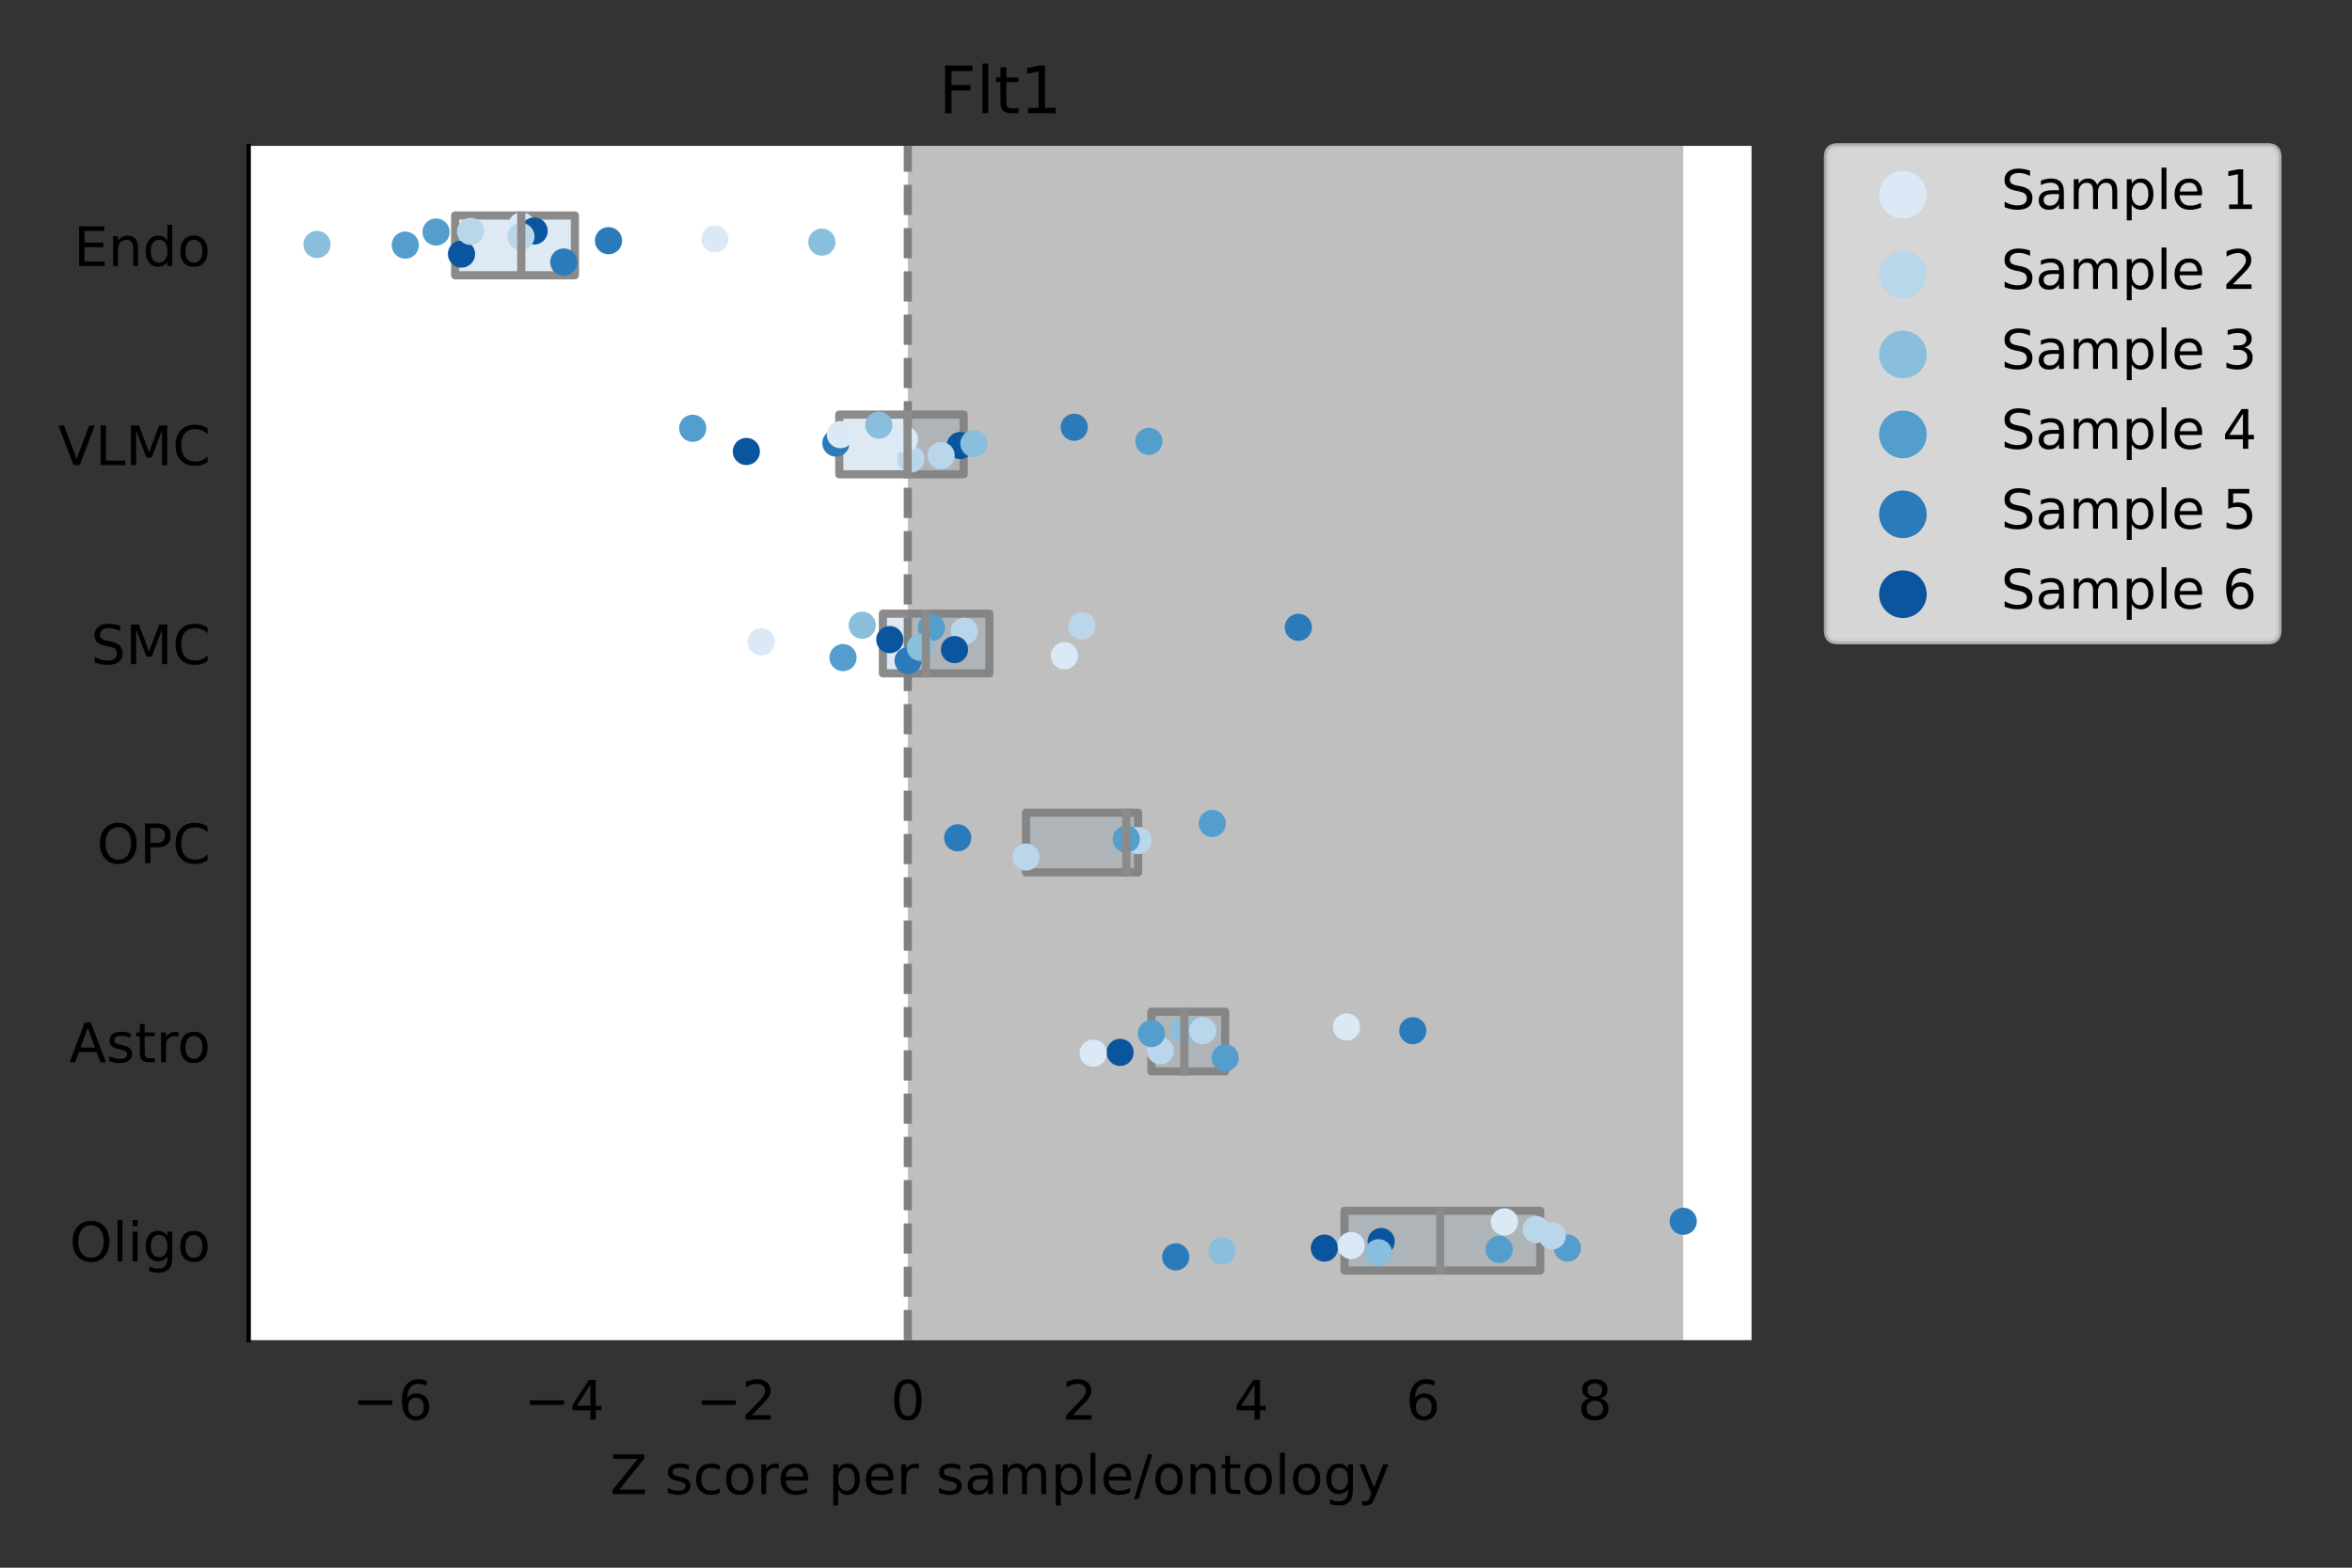<?xml version="1.0" encoding="utf-8" standalone="no"?>
<!DOCTYPE svg PUBLIC "-//W3C//DTD SVG 1.1//EN"
  "http://www.w3.org/Graphics/SVG/1.1/DTD/svg11.dtd">
<!-- Created with matplotlib (https://matplotlib.org/) -->
<svg height="288pt" version="1.1" viewBox="0 0 432 288" width="432pt" xmlns="http://www.w3.org/2000/svg" xmlns:xlink="http://www.w3.org/1999/xlink">
 <rect x="0" y="0" width="432" height="288" fill="#333333" stroke="none"/>
 <defs>
  <style type="text/css">*{stroke-linecap:butt;stroke-linejoin:round;}</style>
 </defs>
 <g id="figure_1">
  <g id="patch_1">
   <path d="M 0 288 
L 432 288 
L 432 0 
L 0 0 
z
" style="fill:none;"/>
  </g>
  <g id="axes_1">
   <g id="patch_2">
    <path d="M 45.675 246.2 
L 321.71 246.2 
L 321.71 26.8 
L 45.675 26.8 
z
" style="fill:#ffffff;"/>
   </g>
   <g id="patch_3">
    <path clip-path="url(#p25c16b229a)" d="M 83.598 39.598 
L 83.598 50.568 
L 105.6 50.568 
L 105.6 39.598 
L 83.598 39.598 
z
" style="fill:#dee9f3;stroke:#8b8b8b;stroke-linejoin:miter;stroke-width:1.5;"/>
   </g>
   <g id="patch_4">
    <path clip-path="url(#p25c16b229a)" d="M 154.151 76.165 
L 154.151 87.135 
L 176.994 87.135 
L 176.994 76.165 
L 154.151 76.165 
z
" style="fill:#dee9f3;stroke:#8b8b8b;stroke-linejoin:miter;stroke-width:1.5;"/>
   </g>
   <g id="patch_5">
    <path clip-path="url(#p25c16b229a)" d="M 162.162 112.732 
L 162.162 123.702 
L 181.724 123.702 
L 181.724 112.732 
L 162.162 112.732 
z
" style="fill:#dee9f3;stroke:#8b8b8b;stroke-linejoin:miter;stroke-width:1.5;"/>
   </g>
   <g id="patch_6">
    <path clip-path="url(#p25c16b229a)" d="M 188.451 149.298 
L 188.451 160.268 
L 209.042 160.268 
L 209.042 149.298 
L 188.451 149.298 
z
" style="fill:#dee9f3;stroke:#8b8b8b;stroke-linejoin:miter;stroke-width:1.5;"/>
   </g>
   <g id="patch_7">
    <path clip-path="url(#p25c16b229a)" d="M 211.484 185.865 
L 211.484 196.835 
L 225.038 196.835 
L 225.038 185.865 
L 211.484 185.865 
z
" style="fill:#dee9f3;stroke:#8b8b8b;stroke-linejoin:miter;stroke-width:1.5;"/>
   </g>
   <g id="patch_8">
    <path clip-path="url(#p25c16b229a)" d="M 246.946 222.432 
L 246.946 233.402 
L 282.899 233.402 
L 282.899 222.432 
L 246.946 222.432 
z
" style="fill:#dee9f3;stroke:#8b8b8b;stroke-linejoin:miter;stroke-width:1.5;"/>
   </g>
   <g id="PathCollection_1"/>
   <g id="PathCollection_2"/>
   <g id="PathCollection_3"/>
   <g id="PathCollection_4"/>
   <g id="PathCollection_5"/>
   <g id="PathCollection_6"/>
   <g id="patch_9">
    <path clip-path="url(#p25c16b229a)" d="M 166.744 246.2 
L 166.744 26.8 
L 309.163 26.8 
L 309.163 246.2 
z
" style="fill:#808080;opacity:0.5;"/>
   </g>
   <g id="matplotlib.axis_1">
    <g id="xtick_1">
     <g id="text_1">
      <!-- −6 -->
      <g transform="translate(64.732 260.798)scale(0.1 -0.1)">
       <defs>
        <path d="M 10.594 35.5 
L 73.188 35.5 
L 73.188 27.203 
L 10.594 27.203 
z
" id="DejaVuSans-8722"/>
        <path d="M 33.016 40.375 
Q 26.375 40.375 22.484 35.828 
Q 18.609 31.297 18.609 23.391 
Q 18.609 15.531 22.484 10.953 
Q 26.375 6.391 33.016 6.391 
Q 39.656 6.391 43.531 10.953 
Q 47.406 15.531 47.406 23.391 
Q 47.406 31.297 43.531 35.828 
Q 39.656 40.375 33.016 40.375 
z
M 52.594 71.297 
L 52.594 62.312 
Q 48.875 64.062 45.094 64.984 
Q 41.312 65.922 37.594 65.922 
Q 27.828 65.922 22.672 59.328 
Q 17.531 52.734 16.797 39.406 
Q 19.672 43.656 24.016 45.922 
Q 28.375 48.188 33.594 48.188 
Q 44.578 48.188 50.953 41.516 
Q 57.328 34.859 57.328 23.391 
Q 57.328 12.156 50.688 5.359 
Q 44.047 -1.422 33.016 -1.422 
Q 20.359 -1.422 13.672 8.266 
Q 6.984 17.969 6.984 36.375 
Q 6.984 53.656 15.188 63.938 
Q 23.391 74.219 37.203 74.219 
Q 40.922 74.219 44.703 73.484 
Q 48.484 72.75 52.594 71.297 
z
" id="DejaVuSans-54"/>
       </defs>
       <use xlink:href="#DejaVuSans-8722"/>
       <use x="83.789" xlink:href="#DejaVuSans-54"/>
      </g>
     </g>
    </g>
    <g id="xtick_2">
     <g id="text_2">
      <!-- −4 -->
      <g transform="translate(96.279 260.798)scale(0.1 -0.1)">
       <defs>
        <path d="M 37.797 64.312 
L 12.891 25.391 
L 37.797 25.391 
z
M 35.203 72.906 
L 47.609 72.906 
L 47.609 25.391 
L 58.016 25.391 
L 58.016 17.188 
L 47.609 17.188 
L 47.609 0 
L 37.797 0 
L 37.797 17.188 
L 4.891 17.188 
L 4.891 26.703 
z
" id="DejaVuSans-52"/>
       </defs>
       <use xlink:href="#DejaVuSans-8722"/>
       <use x="83.789" xlink:href="#DejaVuSans-52"/>
      </g>
     </g>
    </g>
    <g id="xtick_3">
     <g id="text_3">
      <!-- −2 -->
      <g transform="translate(127.826 260.798)scale(0.1 -0.1)">
       <defs>
        <path d="M 19.188 8.297 
L 53.609 8.297 
L 53.609 0 
L 7.328 0 
L 7.328 8.297 
Q 12.938 14.109 22.625 23.891 
Q 32.328 33.688 34.812 36.531 
Q 39.547 41.844 41.422 45.531 
Q 43.312 49.219 43.312 52.781 
Q 43.312 58.594 39.234 62.25 
Q 35.156 65.922 28.609 65.922 
Q 23.969 65.922 18.812 64.312 
Q 13.672 62.703 7.812 59.422 
L 7.812 69.391 
Q 13.766 71.781 18.938 73 
Q 24.125 74.219 28.422 74.219 
Q 39.75 74.219 46.484 68.547 
Q 53.219 62.891 53.219 53.422 
Q 53.219 48.922 51.531 44.891 
Q 49.859 40.875 45.406 35.406 
Q 44.188 33.984 37.641 27.219 
Q 31.109 20.453 19.188 8.297 
z
" id="DejaVuSans-50"/>
       </defs>
       <use xlink:href="#DejaVuSans-8722"/>
       <use x="83.789" xlink:href="#DejaVuSans-50"/>
      </g>
     </g>
    </g>
    <g id="xtick_4">
     <g id="text_4">
      <!-- 0 -->
      <g transform="translate(163.563 260.798)scale(0.1 -0.1)">
       <defs>
        <path d="M 31.781 66.406 
Q 24.172 66.406 20.328 58.906 
Q 16.5 51.422 16.5 36.375 
Q 16.5 21.391 20.328 13.891 
Q 24.172 6.391 31.781 6.391 
Q 39.453 6.391 43.281 13.891 
Q 47.125 21.391 47.125 36.375 
Q 47.125 51.422 43.281 58.906 
Q 39.453 66.406 31.781 66.406 
z
M 31.781 74.219 
Q 44.047 74.219 50.516 64.516 
Q 56.984 54.828 56.984 36.375 
Q 56.984 17.969 50.516 8.266 
Q 44.047 -1.422 31.781 -1.422 
Q 19.531 -1.422 13.062 8.266 
Q 6.594 17.969 6.594 36.375 
Q 6.594 54.828 13.062 64.516 
Q 19.531 74.219 31.781 74.219 
z
" id="DejaVuSans-48"/>
       </defs>
       <use xlink:href="#DejaVuSans-48"/>
      </g>
     </g>
    </g>
    <g id="xtick_5">
     <g id="text_5">
      <!-- 2 -->
      <g transform="translate(195.11 260.798)scale(0.1 -0.1)">
       <use xlink:href="#DejaVuSans-50"/>
      </g>
     </g>
    </g>
    <g id="xtick_6">
     <g id="text_6">
      <!-- 4 -->
      <g transform="translate(226.657 260.798)scale(0.1 -0.1)">
       <use xlink:href="#DejaVuSans-52"/>
      </g>
     </g>
    </g>
    <g id="xtick_7">
     <g id="text_7">
      <!-- 6 -->
      <g transform="translate(258.205 260.798)scale(0.1 -0.1)">
       <use xlink:href="#DejaVuSans-54"/>
      </g>
     </g>
    </g>
    <g id="xtick_8">
     <g id="text_8">
      <!-- 8 -->
      <g transform="translate(289.752 260.798)scale(0.1 -0.1)">
       <defs>
        <path d="M 31.781 34.625 
Q 24.75 34.625 20.719 30.859 
Q 16.703 27.094 16.703 20.516 
Q 16.703 13.922 20.719 10.156 
Q 24.75 6.391 31.781 6.391 
Q 38.812 6.391 42.859 10.172 
Q 46.922 13.969 46.922 20.516 
Q 46.922 27.094 42.891 30.859 
Q 38.875 34.625 31.781 34.625 
z
M 21.922 38.812 
Q 15.578 40.375 12.031 44.719 
Q 8.5 49.078 8.5 55.328 
Q 8.5 64.062 14.719 69.141 
Q 20.953 74.219 31.781 74.219 
Q 42.672 74.219 48.875 69.141 
Q 55.078 64.062 55.078 55.328 
Q 55.078 49.078 51.531 44.719 
Q 48 40.375 41.703 38.812 
Q 48.828 37.156 52.797 32.312 
Q 56.781 27.484 56.781 20.516 
Q 56.781 9.906 50.312 4.234 
Q 43.844 -1.422 31.781 -1.422 
Q 19.734 -1.422 13.25 4.234 
Q 6.781 9.906 6.781 20.516 
Q 6.781 27.484 10.781 32.312 
Q 14.797 37.156 21.922 38.812 
z
M 18.312 54.391 
Q 18.312 48.734 21.844 45.562 
Q 25.391 42.391 31.781 42.391 
Q 38.141 42.391 41.719 45.562 
Q 45.312 48.734 45.312 54.391 
Q 45.312 60.062 41.719 63.234 
Q 38.141 66.406 31.781 66.406 
Q 25.391 66.406 21.844 63.234 
Q 18.312 60.062 18.312 54.391 
z
" id="DejaVuSans-56"/>
       </defs>
       <use xlink:href="#DejaVuSans-56"/>
      </g>
     </g>
    </g>
    <g id="text_9">
     <!-- Z score per sample/ontology -->
     <g transform="translate(112.068 274.477)scale(0.1 -0.1)">
      <defs>
       <path d="M 5.609 72.906 
L 62.891 72.906 
L 62.891 65.375 
L 16.797 8.297 
L 64.016 8.297 
L 64.016 0 
L 4.5 0 
L 4.5 7.516 
L 50.594 64.594 
L 5.609 64.594 
z
" id="DejaVuSans-90"/>
       <path id="DejaVuSans-32"/>
       <path d="M 44.281 53.078 
L 44.281 44.578 
Q 40.484 46.531 36.375 47.5 
Q 32.281 48.484 27.875 48.484 
Q 21.188 48.484 17.844 46.438 
Q 14.5 44.391 14.5 40.281 
Q 14.5 37.156 16.891 35.375 
Q 19.281 33.594 26.516 31.984 
L 29.594 31.297 
Q 39.156 29.25 43.188 25.516 
Q 47.219 21.781 47.219 15.094 
Q 47.219 7.469 41.188 3.016 
Q 35.156 -1.422 24.609 -1.422 
Q 20.219 -1.422 15.453 -0.562 
Q 10.688 0.297 5.422 2 
L 5.422 11.281 
Q 10.406 8.688 15.234 7.391 
Q 20.062 6.109 24.812 6.109 
Q 31.156 6.109 34.562 8.281 
Q 37.984 10.453 37.984 14.406 
Q 37.984 18.062 35.516 20.016 
Q 33.062 21.969 24.703 23.781 
L 21.578 24.516 
Q 13.234 26.266 9.516 29.906 
Q 5.812 33.547 5.812 39.891 
Q 5.812 47.609 11.281 51.797 
Q 16.75 56 26.812 56 
Q 31.781 56 36.172 55.266 
Q 40.578 54.547 44.281 53.078 
z
" id="DejaVuSans-115"/>
       <path d="M 48.781 52.594 
L 48.781 44.188 
Q 44.969 46.297 41.141 47.344 
Q 37.312 48.391 33.406 48.391 
Q 24.656 48.391 19.812 42.844 
Q 14.984 37.312 14.984 27.297 
Q 14.984 17.281 19.812 11.734 
Q 24.656 6.203 33.406 6.203 
Q 37.312 6.203 41.141 7.25 
Q 44.969 8.297 48.781 10.406 
L 48.781 2.094 
Q 45.016 0.344 40.984 -0.531 
Q 36.969 -1.422 32.422 -1.422 
Q 20.062 -1.422 12.781 6.344 
Q 5.516 14.109 5.516 27.297 
Q 5.516 40.672 12.859 48.328 
Q 20.219 56 33.016 56 
Q 37.156 56 41.109 55.141 
Q 45.062 54.297 48.781 52.594 
z
" id="DejaVuSans-99"/>
       <path d="M 30.609 48.391 
Q 23.391 48.391 19.188 42.75 
Q 14.984 37.109 14.984 27.297 
Q 14.984 17.484 19.156 11.844 
Q 23.344 6.203 30.609 6.203 
Q 37.797 6.203 41.984 11.859 
Q 46.188 17.531 46.188 27.297 
Q 46.188 37.016 41.984 42.703 
Q 37.797 48.391 30.609 48.391 
z
M 30.609 56 
Q 42.328 56 49.016 48.375 
Q 55.719 40.766 55.719 27.297 
Q 55.719 13.875 49.016 6.219 
Q 42.328 -1.422 30.609 -1.422 
Q 18.844 -1.422 12.172 6.219 
Q 5.516 13.875 5.516 27.297 
Q 5.516 40.766 12.172 48.375 
Q 18.844 56 30.609 56 
z
" id="DejaVuSans-111"/>
       <path d="M 41.109 46.297 
Q 39.594 47.172 37.812 47.578 
Q 36.031 48 33.891 48 
Q 26.266 48 22.188 43.047 
Q 18.109 38.094 18.109 28.812 
L 18.109 0 
L 9.078 0 
L 9.078 54.688 
L 18.109 54.688 
L 18.109 46.188 
Q 20.953 51.172 25.484 53.578 
Q 30.031 56 36.531 56 
Q 37.453 56 38.578 55.875 
Q 39.703 55.766 41.062 55.516 
z
" id="DejaVuSans-114"/>
       <path d="M 56.203 29.594 
L 56.203 25.203 
L 14.891 25.203 
Q 15.484 15.922 20.484 11.062 
Q 25.484 6.203 34.422 6.203 
Q 39.594 6.203 44.453 7.469 
Q 49.312 8.734 54.109 11.281 
L 54.109 2.781 
Q 49.266 0.734 44.188 -0.344 
Q 39.109 -1.422 33.891 -1.422 
Q 20.797 -1.422 13.156 6.188 
Q 5.516 13.812 5.516 26.812 
Q 5.516 40.234 12.766 48.109 
Q 20.016 56 32.328 56 
Q 43.359 56 49.781 48.891 
Q 56.203 41.797 56.203 29.594 
z
M 47.219 32.234 
Q 47.125 39.594 43.094 43.984 
Q 39.062 48.391 32.422 48.391 
Q 24.906 48.391 20.391 44.141 
Q 15.875 39.891 15.188 32.172 
z
" id="DejaVuSans-101"/>
       <path d="M 18.109 8.203 
L 18.109 -20.797 
L 9.078 -20.797 
L 9.078 54.688 
L 18.109 54.688 
L 18.109 46.391 
Q 20.953 51.266 25.266 53.625 
Q 29.594 56 35.594 56 
Q 45.562 56 51.781 48.094 
Q 58.016 40.188 58.016 27.297 
Q 58.016 14.406 51.781 6.484 
Q 45.562 -1.422 35.594 -1.422 
Q 29.594 -1.422 25.266 0.953 
Q 20.953 3.328 18.109 8.203 
z
M 48.688 27.297 
Q 48.688 37.203 44.609 42.844 
Q 40.531 48.484 33.406 48.484 
Q 26.266 48.484 22.188 42.844 
Q 18.109 37.203 18.109 27.297 
Q 18.109 17.391 22.188 11.75 
Q 26.266 6.109 33.406 6.109 
Q 40.531 6.109 44.609 11.75 
Q 48.688 17.391 48.688 27.297 
z
" id="DejaVuSans-112"/>
       <path d="M 34.281 27.484 
Q 23.391 27.484 19.188 25 
Q 14.984 22.516 14.984 16.5 
Q 14.984 11.719 18.141 8.906 
Q 21.297 6.109 26.703 6.109 
Q 34.188 6.109 38.703 11.406 
Q 43.219 16.703 43.219 25.484 
L 43.219 27.484 
z
M 52.203 31.203 
L 52.203 0 
L 43.219 0 
L 43.219 8.297 
Q 40.141 3.328 35.547 0.953 
Q 30.953 -1.422 24.312 -1.422 
Q 15.922 -1.422 10.953 3.297 
Q 6 8.016 6 15.922 
Q 6 25.141 12.172 29.828 
Q 18.359 34.516 30.609 34.516 
L 43.219 34.516 
L 43.219 35.406 
Q 43.219 41.609 39.141 45 
Q 35.062 48.391 27.688 48.391 
Q 23 48.391 18.547 47.266 
Q 14.109 46.141 10.016 43.891 
L 10.016 52.203 
Q 14.938 54.109 19.578 55.047 
Q 24.219 56 28.609 56 
Q 40.484 56 46.344 49.844 
Q 52.203 43.703 52.203 31.203 
z
" id="DejaVuSans-97"/>
       <path d="M 52 44.188 
Q 55.375 50.25 60.062 53.125 
Q 64.75 56 71.094 56 
Q 79.641 56 84.281 50.016 
Q 88.922 44.047 88.922 33.016 
L 88.922 0 
L 79.891 0 
L 79.891 32.719 
Q 79.891 40.578 77.094 44.375 
Q 74.312 48.188 68.609 48.188 
Q 61.625 48.188 57.562 43.547 
Q 53.516 38.922 53.516 30.906 
L 53.516 0 
L 44.484 0 
L 44.484 32.719 
Q 44.484 40.625 41.703 44.406 
Q 38.922 48.188 33.109 48.188 
Q 26.219 48.188 22.156 43.531 
Q 18.109 38.875 18.109 30.906 
L 18.109 0 
L 9.078 0 
L 9.078 54.688 
L 18.109 54.688 
L 18.109 46.188 
Q 21.188 51.219 25.484 53.609 
Q 29.781 56 35.688 56 
Q 41.656 56 45.828 52.969 
Q 50 49.953 52 44.188 
z
" id="DejaVuSans-109"/>
       <path d="M 9.422 75.984 
L 18.406 75.984 
L 18.406 0 
L 9.422 0 
z
" id="DejaVuSans-108"/>
       <path d="M 25.391 72.906 
L 33.688 72.906 
L 8.297 -9.281 
L 0 -9.281 
z
" id="DejaVuSans-47"/>
       <path d="M 54.891 33.016 
L 54.891 0 
L 45.906 0 
L 45.906 32.719 
Q 45.906 40.484 42.875 44.328 
Q 39.844 48.188 33.797 48.188 
Q 26.516 48.188 22.312 43.547 
Q 18.109 38.922 18.109 30.906 
L 18.109 0 
L 9.078 0 
L 9.078 54.688 
L 18.109 54.688 
L 18.109 46.188 
Q 21.344 51.125 25.703 53.562 
Q 30.078 56 35.797 56 
Q 45.219 56 50.047 50.172 
Q 54.891 44.344 54.891 33.016 
z
" id="DejaVuSans-110"/>
       <path d="M 18.312 70.219 
L 18.312 54.688 
L 36.812 54.688 
L 36.812 47.703 
L 18.312 47.703 
L 18.312 18.016 
Q 18.312 11.328 20.141 9.422 
Q 21.969 7.516 27.594 7.516 
L 36.812 7.516 
L 36.812 0 
L 27.594 0 
Q 17.188 0 13.234 3.875 
Q 9.281 7.766 9.281 18.016 
L 9.281 47.703 
L 2.688 47.703 
L 2.688 54.688 
L 9.281 54.688 
L 9.281 70.219 
z
" id="DejaVuSans-116"/>
       <path d="M 45.406 27.984 
Q 45.406 37.75 41.375 43.109 
Q 37.359 48.484 30.078 48.484 
Q 22.859 48.484 18.828 43.109 
Q 14.797 37.75 14.797 27.984 
Q 14.797 18.266 18.828 12.891 
Q 22.859 7.516 30.078 7.516 
Q 37.359 7.516 41.375 12.891 
Q 45.406 18.266 45.406 27.984 
z
M 54.391 6.781 
Q 54.391 -7.172 48.188 -13.984 
Q 42 -20.797 29.203 -20.797 
Q 24.469 -20.797 20.266 -20.094 
Q 16.062 -19.391 12.109 -17.922 
L 12.109 -9.188 
Q 16.062 -11.328 19.922 -12.344 
Q 23.781 -13.375 27.781 -13.375 
Q 36.625 -13.375 41.016 -8.766 
Q 45.406 -4.156 45.406 5.172 
L 45.406 9.625 
Q 42.625 4.781 38.281 2.391 
Q 33.938 0 27.875 0 
Q 17.828 0 11.672 7.656 
Q 5.516 15.328 5.516 27.984 
Q 5.516 40.672 11.672 48.328 
Q 17.828 56 27.875 56 
Q 33.938 56 38.281 53.609 
Q 42.625 51.219 45.406 46.391 
L 45.406 54.688 
L 54.391 54.688 
z
" id="DejaVuSans-103"/>
       <path d="M 32.172 -5.078 
Q 28.375 -14.844 24.75 -17.812 
Q 21.141 -20.797 15.094 -20.797 
L 7.906 -20.797 
L 7.906 -13.281 
L 13.188 -13.281 
Q 16.891 -13.281 18.938 -11.516 
Q 21 -9.766 23.484 -3.219 
L 25.094 0.875 
L 2.984 54.688 
L 12.5 54.688 
L 29.594 11.922 
L 46.688 54.688 
L 56.203 54.688 
z
" id="DejaVuSans-121"/>
      </defs>
      <use xlink:href="#DejaVuSans-90"/>
      <use x="68.506" xlink:href="#DejaVuSans-32"/>
      <use x="100.293" xlink:href="#DejaVuSans-115"/>
      <use x="152.393" xlink:href="#DejaVuSans-99"/>
      <use x="207.373" xlink:href="#DejaVuSans-111"/>
      <use x="268.555" xlink:href="#DejaVuSans-114"/>
      <use x="307.418" xlink:href="#DejaVuSans-101"/>
      <use x="368.941" xlink:href="#DejaVuSans-32"/>
      <use x="400.729" xlink:href="#DejaVuSans-112"/>
      <use x="464.205" xlink:href="#DejaVuSans-101"/>
      <use x="525.729" xlink:href="#DejaVuSans-114"/>
      <use x="566.842" xlink:href="#DejaVuSans-32"/>
      <use x="598.629" xlink:href="#DejaVuSans-115"/>
      <use x="650.729" xlink:href="#DejaVuSans-97"/>
      <use x="712.008" xlink:href="#DejaVuSans-109"/>
      <use x="809.42" xlink:href="#DejaVuSans-112"/>
      <use x="872.896" xlink:href="#DejaVuSans-108"/>
      <use x="900.68" xlink:href="#DejaVuSans-101"/>
      <use x="962.203" xlink:href="#DejaVuSans-47"/>
      <use x="995.895" xlink:href="#DejaVuSans-111"/>
      <use x="1057.076" xlink:href="#DejaVuSans-110"/>
      <use x="1120.455" xlink:href="#DejaVuSans-116"/>
      <use x="1159.664" xlink:href="#DejaVuSans-111"/>
      <use x="1220.846" xlink:href="#DejaVuSans-108"/>
      <use x="1248.629" xlink:href="#DejaVuSans-111"/>
      <use x="1309.811" xlink:href="#DejaVuSans-103"/>
      <use x="1373.287" xlink:href="#DejaVuSans-121"/>
     </g>
    </g>
   </g>
   <g id="matplotlib.axis_2">
    <g id="ytick_1">
     <g id="text_10">
      <!-- Endo -->
      <g transform="translate(13.552 48.883)scale(0.1 -0.1)">
       <defs>
        <path d="M 9.812 72.906 
L 55.906 72.906 
L 55.906 64.594 
L 19.672 64.594 
L 19.672 43.016 
L 54.391 43.016 
L 54.391 34.719 
L 19.672 34.719 
L 19.672 8.297 
L 56.781 8.297 
L 56.781 0 
L 9.812 0 
z
" id="DejaVuSans-69"/>
        <path d="M 45.406 46.391 
L 45.406 75.984 
L 54.391 75.984 
L 54.391 0 
L 45.406 0 
L 45.406 8.203 
Q 42.578 3.328 38.25 0.953 
Q 33.938 -1.422 27.875 -1.422 
Q 17.969 -1.422 11.734 6.484 
Q 5.516 14.406 5.516 27.297 
Q 5.516 40.188 11.734 48.094 
Q 17.969 56 27.875 56 
Q 33.938 56 38.25 53.625 
Q 42.578 51.266 45.406 46.391 
z
M 14.797 27.297 
Q 14.797 17.391 18.875 11.75 
Q 22.953 6.109 30.078 6.109 
Q 37.203 6.109 41.297 11.75 
Q 45.406 17.391 45.406 27.297 
Q 45.406 37.203 41.297 42.844 
Q 37.203 48.484 30.078 48.484 
Q 22.953 48.484 18.875 42.844 
Q 14.797 37.203 14.797 27.297 
z
" id="DejaVuSans-100"/>
       </defs>
       <use xlink:href="#DejaVuSans-69"/>
       <use x="63.184" xlink:href="#DejaVuSans-110"/>
       <use x="126.562" xlink:href="#DejaVuSans-100"/>
       <use x="190.039" xlink:href="#DejaVuSans-111"/>
      </g>
     </g>
    </g>
    <g id="ytick_2">
     <g id="text_11">
      <!-- VLMC -->
      <g transform="translate(10.652 85.449)scale(0.1 -0.1)">
       <defs>
        <path d="M 28.609 0 
L 0.781 72.906 
L 11.078 72.906 
L 34.188 11.531 
L 57.328 72.906 
L 67.578 72.906 
L 39.797 0 
z
" id="DejaVuSans-86"/>
        <path d="M 9.812 72.906 
L 19.672 72.906 
L 19.672 8.297 
L 55.172 8.297 
L 55.172 0 
L 9.812 0 
z
" id="DejaVuSans-76"/>
        <path d="M 9.812 72.906 
L 24.516 72.906 
L 43.109 23.297 
L 61.812 72.906 
L 76.516 72.906 
L 76.516 0 
L 66.891 0 
L 66.891 64.016 
L 48.094 14.016 
L 38.188 14.016 
L 19.391 64.016 
L 19.391 0 
L 9.812 0 
z
" id="DejaVuSans-77"/>
        <path d="M 64.406 67.281 
L 64.406 56.891 
Q 59.422 61.531 53.781 63.812 
Q 48.141 66.109 41.797 66.109 
Q 29.297 66.109 22.656 58.469 
Q 16.016 50.828 16.016 36.375 
Q 16.016 21.969 22.656 14.328 
Q 29.297 6.688 41.797 6.688 
Q 48.141 6.688 53.781 8.984 
Q 59.422 11.281 64.406 15.922 
L 64.406 5.609 
Q 59.234 2.094 53.438 0.328 
Q 47.656 -1.422 41.219 -1.422 
Q 24.656 -1.422 15.125 8.703 
Q 5.609 18.844 5.609 36.375 
Q 5.609 53.953 15.125 64.078 
Q 24.656 74.219 41.219 74.219 
Q 47.75 74.219 53.531 72.484 
Q 59.328 70.75 64.406 67.281 
z
" id="DejaVuSans-67"/>
       </defs>
       <use xlink:href="#DejaVuSans-86"/>
       <use x="68.408" xlink:href="#DejaVuSans-76"/>
       <use x="124.121" xlink:href="#DejaVuSans-77"/>
       <use x="210.4" xlink:href="#DejaVuSans-67"/>
      </g>
     </g>
    </g>
    <g id="ytick_3">
     <g id="text_12">
      <!-- SMC -->
      <g transform="translate(16.716 122.016)scale(0.1 -0.1)">
       <defs>
        <path d="M 53.516 70.516 
L 53.516 60.891 
Q 47.906 63.578 42.922 64.891 
Q 37.938 66.219 33.297 66.219 
Q 25.25 66.219 20.875 63.094 
Q 16.5 59.969 16.5 54.203 
Q 16.5 49.359 19.406 46.891 
Q 22.312 44.438 30.422 42.922 
L 36.375 41.703 
Q 47.406 39.594 52.656 34.297 
Q 57.906 29 57.906 20.125 
Q 57.906 9.516 50.797 4.047 
Q 43.703 -1.422 29.984 -1.422 
Q 24.812 -1.422 18.969 -0.25 
Q 13.141 0.922 6.891 3.219 
L 6.891 13.375 
Q 12.891 10.016 18.656 8.297 
Q 24.422 6.594 29.984 6.594 
Q 38.422 6.594 43.016 9.906 
Q 47.609 13.234 47.609 19.391 
Q 47.609 24.75 44.312 27.781 
Q 41.016 30.812 33.5 32.328 
L 27.484 33.5 
Q 16.453 35.688 11.516 40.375 
Q 6.594 45.062 6.594 53.422 
Q 6.594 63.094 13.406 68.656 
Q 20.219 74.219 32.172 74.219 
Q 37.312 74.219 42.625 73.281 
Q 47.953 72.359 53.516 70.516 
z
" id="DejaVuSans-83"/>
       </defs>
       <use xlink:href="#DejaVuSans-83"/>
       <use x="63.477" xlink:href="#DejaVuSans-77"/>
       <use x="149.756" xlink:href="#DejaVuSans-67"/>
      </g>
     </g>
    </g>
    <g id="ytick_4">
     <g id="text_13">
      <!-- OPC -->
      <g transform="translate(17.791 158.583)scale(0.1 -0.1)">
       <defs>
        <path d="M 39.406 66.219 
Q 28.656 66.219 22.328 58.203 
Q 16.016 50.203 16.016 36.375 
Q 16.016 22.609 22.328 14.594 
Q 28.656 6.594 39.406 6.594 
Q 50.141 6.594 56.422 14.594 
Q 62.703 22.609 62.703 36.375 
Q 62.703 50.203 56.422 58.203 
Q 50.141 66.219 39.406 66.219 
z
M 39.406 74.219 
Q 54.734 74.219 63.906 63.938 
Q 73.094 53.656 73.094 36.375 
Q 73.094 19.141 63.906 8.859 
Q 54.734 -1.422 39.406 -1.422 
Q 24.031 -1.422 14.812 8.828 
Q 5.609 19.094 5.609 36.375 
Q 5.609 53.656 14.812 63.938 
Q 24.031 74.219 39.406 74.219 
z
" id="DejaVuSans-79"/>
        <path d="M 19.672 64.797 
L 19.672 37.406 
L 32.078 37.406 
Q 38.969 37.406 42.719 40.969 
Q 46.484 44.531 46.484 51.125 
Q 46.484 57.672 42.719 61.234 
Q 38.969 64.797 32.078 64.797 
z
M 9.812 72.906 
L 32.078 72.906 
Q 44.344 72.906 50.609 67.359 
Q 56.891 61.812 56.891 51.125 
Q 56.891 40.328 50.609 34.812 
Q 44.344 29.297 32.078 29.297 
L 19.672 29.297 
L 19.672 0 
L 9.812 0 
z
" id="DejaVuSans-80"/>
       </defs>
       <use xlink:href="#DejaVuSans-79"/>
       <use x="78.711" xlink:href="#DejaVuSans-80"/>
       <use x="139.014" xlink:href="#DejaVuSans-67"/>
      </g>
     </g>
    </g>
    <g id="ytick_5">
     <g id="text_14">
      <!-- Astro -->
      <g transform="translate(12.7 195.149)scale(0.1 -0.1)">
       <defs>
        <path d="M 34.188 63.188 
L 20.797 26.906 
L 47.609 26.906 
z
M 28.609 72.906 
L 39.797 72.906 
L 67.578 0 
L 57.328 0 
L 50.688 18.703 
L 17.828 18.703 
L 11.188 0 
L 0.781 0 
z
" id="DejaVuSans-65"/>
       </defs>
       <use xlink:href="#DejaVuSans-65"/>
       <use x="68.408" xlink:href="#DejaVuSans-115"/>
       <use x="120.508" xlink:href="#DejaVuSans-116"/>
       <use x="159.717" xlink:href="#DejaVuSans-114"/>
       <use x="198.58" xlink:href="#DejaVuSans-111"/>
      </g>
     </g>
    </g>
    <g id="ytick_6">
     <g id="text_15">
      <!-- Oligo -->
      <g transform="translate(12.78 231.716)scale(0.1 -0.1)">
       <defs>
        <path d="M 9.422 54.688 
L 18.406 54.688 
L 18.406 0 
L 9.422 0 
z
M 9.422 75.984 
L 18.406 75.984 
L 18.406 64.594 
L 9.422 64.594 
z
" id="DejaVuSans-105"/>
       </defs>
       <use xlink:href="#DejaVuSans-79"/>
       <use x="78.711" xlink:href="#DejaVuSans-108"/>
       <use x="106.494" xlink:href="#DejaVuSans-105"/>
       <use x="134.277" xlink:href="#DejaVuSans-103"/>
       <use x="197.754" xlink:href="#DejaVuSans-111"/>
      </g>
     </g>
    </g>
   </g>
   <g id="line2d_1">
    <path clip-path="url(#p25c16b229a)" d="M 166.744 246.2 
L 166.744 26.8 
" style="fill:none;stroke:#808080;stroke-dasharray:5.55,2.4;stroke-dashoffset:0;stroke-width:1.5;"/>
   </g>
   <g id="patch_10">
    <path d="M 45.675 246.2 
L 45.675 26.8 
" style="fill:none;stroke:#000000;stroke-linecap:square;stroke-linejoin:miter;stroke-width:0.8;"/>
   </g>
   <g id="PathCollection_7">
    <defs>
     <path d="M 0 2.5 
C 0.663 2.5 1.299 2.237 1.768 1.768 
C 2.237 1.299 2.5 0.663 2.5 -0 
C 2.5 -0.663 2.237 -1.299 1.768 -1.768 
C 1.299 -2.237 0.663 -2.5 0 -2.5 
C -0.663 -2.5 -1.299 -2.237 -1.768 -1.768 
C -2.237 -1.299 -2.5 -0.663 -2.5 0 
C -2.5 0.663 -2.237 1.299 -1.768 1.768 
C -1.299 2.237 -0.663 2.5 0 2.5 
z
" id="C0_0_a51cba0b31"/>
    </defs>
    <g clip-path="url(#p25c16b229a)">
     <use style="fill:#89bedc;" x="150.953" xlink:href="#C0_0_a51cba0b31" y="44.483"/>
    </g>
    <g clip-path="url(#p25c16b229a)">
     <use style="fill:#dbe9f6;" x="95.802" xlink:href="#C0_0_a51cba0b31" y="41.505"/>
    </g>
    <g clip-path="url(#p25c16b229a)">
     <use style="fill:#0b559f;" x="98.11" xlink:href="#C0_0_a51cba0b31" y="42.433"/>
    </g>
    <g clip-path="url(#p25c16b229a)">
     <use style="fill:#539ecd;" x="80.094" xlink:href="#C0_0_a51cba0b31" y="42.624"/>
    </g>
    <g clip-path="url(#p25c16b229a)">
     <use style="fill:#2b7bba;" x="103.545" xlink:href="#C0_0_a51cba0b31" y="48.136"/>
    </g>
    <g clip-path="url(#p25c16b229a)">
     <use style="fill:#bad6eb;" x="95.686" xlink:href="#C0_0_a51cba0b31" y="43.448"/>
    </g>
    <g clip-path="url(#p25c16b229a)">
     <use style="fill:#539ecd;" x="74.439" xlink:href="#C0_0_a51cba0b31" y="45.034"/>
    </g>
    <g clip-path="url(#p25c16b229a)">
     <use style="fill:#0b559f;" x="84.766" xlink:href="#C0_0_a51cba0b31" y="46.671"/>
    </g>
    <g clip-path="url(#p25c16b229a)">
     <use style="fill:#2b7bba;" x="111.766" xlink:href="#C0_0_a51cba0b31" y="44.216"/>
    </g>
    <g clip-path="url(#p25c16b229a)">
     <use style="fill:#dbe9f6;" x="131.301" xlink:href="#C0_0_a51cba0b31" y="43.892"/>
    </g>
    <g clip-path="url(#p25c16b229a)">
     <use style="fill:#bad6eb;" x="86.428" xlink:href="#C0_0_a51cba0b31" y="42.512"/>
    </g>
    <g clip-path="url(#p25c16b229a)">
     <use style="fill:#89bedc;" x="58.222" xlink:href="#C0_0_a51cba0b31" y="44.912"/>
    </g>
   </g>
   <g id="PathCollection_8">
    <defs>
     <path d="M 0 2.5 
C 0.663 2.5 1.299 2.237 1.768 1.768 
C 2.237 1.299 2.5 0.663 2.5 -0 
C 2.5 -0.663 2.237 -1.299 1.768 -1.768 
C 1.299 -2.237 0.663 -2.5 0 -2.5 
C -0.663 -2.5 -1.299 -2.237 -1.768 -1.768 
C -2.237 -1.299 -2.5 -0.663 -2.5 0 
C -2.5 0.663 -2.237 1.299 -1.768 1.768 
C -1.299 2.237 -0.663 2.5 0 2.5 
z
" id="C1_0_d9d4a04809"/>
    </defs>
    <g clip-path="url(#p25c16b229a)">
     <use style="fill:#2b7bba;" x="197.306" xlink:href="#C1_0_d9d4a04809" y="78.485"/>
    </g>
    <g clip-path="url(#p25c16b229a)">
     <use style="fill:#0b559f;" x="176.364" xlink:href="#C1_0_d9d4a04809" y="81.852"/>
    </g>
    <g clip-path="url(#p25c16b229a)">
     <use style="fill:#bad6eb;" x="167.292" xlink:href="#C1_0_d9d4a04809" y="84.329"/>
    </g>
    <g clip-path="url(#p25c16b229a)">
     <use style="fill:#89bedc;" x="161.416" xlink:href="#C1_0_d9d4a04809" y="78.106"/>
    </g>
    <g clip-path="url(#p25c16b229a)">
     <use style="fill:#539ecd;" x="127.235" xlink:href="#C1_0_d9d4a04809" y="78.679"/>
    </g>
    <g clip-path="url(#p25c16b229a)">
     <use style="fill:#2b7bba;" x="153.534" xlink:href="#C1_0_d9d4a04809" y="81.397"/>
    </g>
    <g clip-path="url(#p25c16b229a)">
     <use style="fill:#dbe9f6;" x="154.357" xlink:href="#C1_0_d9d4a04809" y="79.844"/>
    </g>
    <g clip-path="url(#p25c16b229a)">
     <use style="fill:#539ecd;" x="211.016" xlink:href="#C1_0_d9d4a04809" y="81.076"/>
    </g>
    <g clip-path="url(#p25c16b229a)">
     <use style="fill:#0b559f;" x="137.086" xlink:href="#C1_0_d9d4a04809" y="82.942"/>
    </g>
    <g clip-path="url(#p25c16b229a)">
     <use style="fill:#bad6eb;" x="172.86" xlink:href="#C1_0_d9d4a04809" y="83.685"/>
    </g>
    <g clip-path="url(#p25c16b229a)">
     <use style="fill:#89bedc;" x="178.887" xlink:href="#C1_0_d9d4a04809" y="81.487"/>
    </g>
    <g clip-path="url(#p25c16b229a)">
     <use style="fill:#dbe9f6;" x="166.12" xlink:href="#C1_0_d9d4a04809" y="80.703"/>
    </g>
   </g>
   <g id="PathCollection_9">
    <defs>
     <path d="M 0 2.5 
C 0.663 2.5 1.299 2.237 1.768 1.768 
C 2.237 1.299 2.5 0.663 2.5 -0 
C 2.5 -0.663 2.237 -1.299 1.768 -1.768 
C 1.299 -2.237 0.663 -2.5 0 -2.5 
C -0.663 -2.5 -1.299 -2.237 -1.768 -1.768 
C -2.237 -1.299 -2.5 -0.663 -2.5 0 
C -2.5 0.663 -2.237 1.299 -1.768 1.768 
C -1.299 2.237 -0.663 2.5 0 2.5 
z
" id="C2_0_f4f9a13aa9"/>
    </defs>
    <g clip-path="url(#p25c16b229a)">
     <use style="fill:#539ecd;" x="154.84" xlink:href="#C2_0_f4f9a13aa9" y="120.809"/>
    </g>
    <g clip-path="url(#p25c16b229a)">
     <use style="fill:#bad6eb;" x="198.721" xlink:href="#C2_0_f4f9a13aa9" y="114.977"/>
    </g>
    <g clip-path="url(#p25c16b229a)">
     <use style="fill:#539ecd;" x="171.075" xlink:href="#C2_0_f4f9a13aa9" y="115.288"/>
    </g>
    <g clip-path="url(#p25c16b229a)">
     <use style="fill:#dbe9f6;" x="195.499" xlink:href="#C2_0_f4f9a13aa9" y="120.465"/>
    </g>
    <g clip-path="url(#p25c16b229a)">
     <use style="fill:#bad6eb;" x="177.132" xlink:href="#C2_0_f4f9a13aa9" y="115.976"/>
    </g>
    <g clip-path="url(#p25c16b229a)">
     <use style="fill:#0b559f;" x="175.314" xlink:href="#C2_0_f4f9a13aa9" y="119.338"/>
    </g>
    <g clip-path="url(#p25c16b229a)">
     <use style="fill:#89bedc;" x="158.366" xlink:href="#C2_0_f4f9a13aa9" y="114.866"/>
    </g>
    <g clip-path="url(#p25c16b229a)">
     <use style="fill:#2b7bba;" x="166.79" xlink:href="#C2_0_f4f9a13aa9" y="121.359"/>
    </g>
    <g clip-path="url(#p25c16b229a)">
     <use style="fill:#2b7bba;" x="238.469" xlink:href="#C2_0_f4f9a13aa9" y="115.245"/>
    </g>
    <g clip-path="url(#p25c16b229a)">
     <use style="fill:#dbe9f6;" x="139.81" xlink:href="#C2_0_f4f9a13aa9" y="117.92"/>
    </g>
    <g clip-path="url(#p25c16b229a)">
     <use style="fill:#0b559f;" x="163.427" xlink:href="#C2_0_f4f9a13aa9" y="117.505"/>
    </g>
    <g clip-path="url(#p25c16b229a)">
     <use style="fill:#89bedc;" x="169.041" xlink:href="#C2_0_f4f9a13aa9" y="118.943"/>
    </g>
   </g>
   <g id="PathCollection_10">
    <defs>
     <path d="M 0 2.5 
C 0.663 2.5 1.299 2.237 1.768 1.768 
C 2.237 1.299 2.5 0.663 2.5 -0 
C 2.5 -0.663 2.237 -1.299 1.768 -1.768 
C 1.299 -2.237 0.663 -2.5 0 -2.5 
C -0.663 -2.5 -1.299 -2.237 -1.768 -1.768 
C -2.237 -1.299 -2.5 -0.663 -2.5 0 
C -2.5 0.663 -2.237 1.299 -1.768 1.768 
C -1.299 2.237 -0.663 2.5 0 2.5 
z
" id="C3_0_86e4bdeaa1"/>
    </defs>
    <g clip-path="url(#p25c16b229a)">
     <use style="fill:#2b7bba;" x="175.903" xlink:href="#C3_0_86e4bdeaa1" y="153.918"/>
    </g>
    <g clip-path="url(#p25c16b229a)">
     <use style="fill:#539ecd;" x="222.663" xlink:href="#C3_0_86e4bdeaa1" y="151.278"/>
    </g>
    <g clip-path="url(#p25c16b229a)">
     <use style="fill:#bad6eb;" x="188.451" xlink:href="#C3_0_86e4bdeaa1" y="157.446"/>
    </g>
    <g clip-path="url(#p25c16b229a)">
     <use style="fill:#bad6eb;" x="209.042" xlink:href="#C3_0_86e4bdeaa1" y="154.415"/>
    </g>
    <g clip-path="url(#p25c16b229a)">
     <use style="fill:#539ecd;" x="206.873" xlink:href="#C3_0_86e4bdeaa1" y="154.151"/>
    </g>
   </g>
   <g id="PathCollection_11">
    <defs>
     <path d="M 0 2.5 
C 0.663 2.5 1.299 2.237 1.768 1.768 
C 2.237 1.299 2.5 0.663 2.5 -0 
C 2.5 -0.663 2.237 -1.299 1.768 -1.768 
C 1.299 -2.237 0.663 -2.5 0 -2.5 
C -0.663 -2.5 -1.299 -2.237 -1.768 -1.768 
C -2.237 -1.299 -2.5 -0.663 -2.5 0 
C -2.5 0.663 -2.237 1.299 -1.768 1.768 
C -1.299 2.237 -0.663 2.5 0 2.5 
z
" id="C4_0_7f134f855f"/>
    </defs>
    <g clip-path="url(#p25c16b229a)">
     <use style="fill:#bad6eb;" x="213.108" xlink:href="#C4_0_7f134f855f" y="193.042"/>
    </g>
    <g clip-path="url(#p25c16b229a)">
     <use style="fill:#539ecd;" x="211.484" xlink:href="#C4_0_7f134f855f" y="189.855"/>
    </g>
    <g clip-path="url(#p25c16b229a)">
     <use style="fill:#0b559f;" x="205.733" xlink:href="#C4_0_7f134f855f" y="193.329"/>
    </g>
    <g clip-path="url(#p25c16b229a)">
     <use style="fill:#dbe9f6;" x="200.787" xlink:href="#C4_0_7f134f855f" y="193.479"/>
    </g>
    <g clip-path="url(#p25c16b229a)">
     <use style="fill:#89bedc;" x="217.528" xlink:href="#C4_0_7f134f855f" y="189.388"/>
    </g>
    <g clip-path="url(#p25c16b229a)">
     <use style="fill:#bad6eb;" x="220.894" xlink:href="#C4_0_7f134f855f" y="189.348"/>
    </g>
    <g clip-path="url(#p25c16b229a)">
     <use style="fill:#2b7bba;" x="259.489" xlink:href="#C4_0_7f134f855f" y="189.344"/>
    </g>
    <g clip-path="url(#p25c16b229a)">
     <use style="fill:#dbe9f6;" x="247.317" xlink:href="#C4_0_7f134f855f" y="188.666"/>
    </g>
    <g clip-path="url(#p25c16b229a)">
     <use style="fill:#539ecd;" x="225.038" xlink:href="#C4_0_7f134f855f" y="194.318"/>
    </g>
   </g>
   <g id="PathCollection_12">
    <defs>
     <path d="M 0 2.5 
C 0.663 2.5 1.299 2.237 1.768 1.768 
C 2.237 1.299 2.5 0.663 2.5 -0 
C 2.5 -0.663 2.237 -1.299 1.768 -1.768 
C 1.299 -2.237 0.663 -2.5 0 -2.5 
C -0.663 -2.5 -1.299 -2.237 -1.768 -1.768 
C -2.237 -1.299 -2.5 -0.663 -2.5 0 
C -2.5 0.663 -2.237 1.299 -1.768 1.768 
C -1.299 2.237 -0.663 2.5 0 2.5 
z
" id="C5_0_5edb165154"/>
    </defs>
    <g clip-path="url(#p25c16b229a)">
     <use style="fill:#bad6eb;" x="282.164" xlink:href="#C5_0_5edb165154" y="225.875"/>
    </g>
    <g clip-path="url(#p25c16b229a)">
     <use style="fill:#0b559f;" x="243.252" xlink:href="#C5_0_5edb165154" y="229.286"/>
    </g>
    <g clip-path="url(#p25c16b229a)">
     <use style="fill:#dbe9f6;" x="248.177" xlink:href="#C5_0_5edb165154" y="228.808"/>
    </g>
    <g clip-path="url(#p25c16b229a)">
     <use style="fill:#2b7bba;" x="309.163" xlink:href="#C5_0_5edb165154" y="224.361"/>
    </g>
    <g clip-path="url(#p25c16b229a)">
     <use style="fill:#0b559f;" x="253.686" xlink:href="#C5_0_5edb165154" y="228.082"/>
    </g>
    <g clip-path="url(#p25c16b229a)">
     <use style="fill:#89bedc;" x="224.414" xlink:href="#C5_0_5edb165154" y="229.827"/>
    </g>
    <g clip-path="url(#p25c16b229a)">
     <use style="fill:#dbe9f6;" x="276.318" xlink:href="#C5_0_5edb165154" y="224.466"/>
    </g>
    <g clip-path="url(#p25c16b229a)">
     <use style="fill:#89bedc;" x="253.189" xlink:href="#C5_0_5edb165154" y="230.136"/>
    </g>
    <g clip-path="url(#p25c16b229a)">
     <use style="fill:#539ecd;" x="287.891" xlink:href="#C5_0_5edb165154" y="229.28"/>
    </g>
    <g clip-path="url(#p25c16b229a)">
     <use style="fill:#bad6eb;" x="285.101" xlink:href="#C5_0_5edb165154" y="227.038"/>
    </g>
    <g clip-path="url(#p25c16b229a)">
     <use style="fill:#2b7bba;" x="215.952" xlink:href="#C5_0_5edb165154" y="230.906"/>
    </g>
    <g clip-path="url(#p25c16b229a)">
     <use style="fill:#539ecd;" x="275.357" xlink:href="#C5_0_5edb165154" y="229.534"/>
    </g>
   </g>
   <g id="text_16">
    <!-- Flt1 -->
    <g transform="translate(172.405 20.8)scale(0.12 -0.12)">
     <defs>
      <path d="M 9.812 72.906 
L 51.703 72.906 
L 51.703 64.594 
L 19.672 64.594 
L 19.672 43.109 
L 48.578 43.109 
L 48.578 34.812 
L 19.672 34.812 
L 19.672 0 
L 9.812 0 
z
" id="DejaVuSans-70"/>
      <path d="M 12.406 8.297 
L 28.516 8.297 
L 28.516 63.922 
L 10.984 60.406 
L 10.984 69.391 
L 28.422 72.906 
L 38.281 72.906 
L 38.281 8.297 
L 54.391 8.297 
L 54.391 0 
L 12.406 0 
z
" id="DejaVuSans-49"/>
     </defs>
     <use xlink:href="#DejaVuSans-70"/>
     <use x="57.52" xlink:href="#DejaVuSans-108"/>
     <use x="85.303" xlink:href="#DejaVuSans-116"/>
     <use x="124.512" xlink:href="#DejaVuSans-49"/>
    </g>
   </g>
   <g id="legend_1">
    <g id="patch_11">
     <path d="M 337.512 117.869 
L 416.549 117.869 
Q 418.549 117.869 418.549 115.869 
L 418.549 28.8 
Q 418.549 26.8 416.549 26.8 
L 337.512 26.8 
Q 335.512 26.8 335.512 28.8 
L 335.512 115.869 
Q 335.512 117.869 337.512 117.869 
z
" style="fill:#ffffff;opacity:0.8;stroke:#cccccc;stroke-linejoin:miter;"/>
    </g>
    <g id="PathCollection_13">
     <defs>
      <path d="M 0 3.873 
C 1.027 3.873 2.012 3.465 2.739 2.739 
C 3.465 2.012 3.873 1.027 3.873 0 
C 3.873 -1.027 3.465 -2.012 2.739 -2.739 
C 2.012 -3.465 1.027 -3.873 0 -3.873 
C -1.027 -3.873 -2.012 -3.465 -2.739 -2.739 
C -3.465 -2.012 -3.873 -1.027 -3.873 0 
C -3.873 1.027 -3.465 2.012 -2.739 2.739 
C -2.012 3.465 -1.027 3.873 0 3.873 
z
" id="m2ec707ac21" style="stroke:#dbe9f6;"/>
     </defs>
     <g>
      <use style="fill:#dbe9f6;stroke:#dbe9f6;" x="349.512" xlink:href="#m2ec707ac21" y="35.773"/>
     </g>
    </g>
    <g id="text_17">
     <!-- Sample 1 -->
     <g transform="translate(367.512 38.398)scale(0.1 -0.1)">
      <use xlink:href="#DejaVuSans-83"/>
      <use x="63.477" xlink:href="#DejaVuSans-97"/>
      <use x="124.756" xlink:href="#DejaVuSans-109"/>
      <use x="222.168" xlink:href="#DejaVuSans-112"/>
      <use x="285.645" xlink:href="#DejaVuSans-108"/>
      <use x="313.428" xlink:href="#DejaVuSans-101"/>
      <use x="374.951" xlink:href="#DejaVuSans-32"/>
      <use x="406.738" xlink:href="#DejaVuSans-49"/>
     </g>
    </g>
    <g id="PathCollection_14">
     <defs>
      <path d="M 0 3.873 
C 1.027 3.873 2.012 3.465 2.739 2.739 
C 3.465 2.012 3.873 1.027 3.873 0 
C 3.873 -1.027 3.465 -2.012 2.739 -2.739 
C 2.012 -3.465 1.027 -3.873 0 -3.873 
C -1.027 -3.873 -2.012 -3.465 -2.739 -2.739 
C -3.465 -2.012 -3.873 -1.027 -3.873 0 
C -3.873 1.027 -3.465 2.012 -2.739 2.739 
C -2.012 3.465 -1.027 3.873 0 3.873 
z
" id="m081bfd7a5f" style="stroke:#bad6eb;"/>
     </defs>
     <g>
      <use style="fill:#bad6eb;stroke:#bad6eb;" x="349.512" xlink:href="#m081bfd7a5f" y="50.452"/>
     </g>
    </g>
    <g id="text_18">
     <!-- Sample 2 -->
     <g transform="translate(367.512 53.077)scale(0.1 -0.1)">
      <use xlink:href="#DejaVuSans-83"/>
      <use x="63.477" xlink:href="#DejaVuSans-97"/>
      <use x="124.756" xlink:href="#DejaVuSans-109"/>
      <use x="222.168" xlink:href="#DejaVuSans-112"/>
      <use x="285.645" xlink:href="#DejaVuSans-108"/>
      <use x="313.428" xlink:href="#DejaVuSans-101"/>
      <use x="374.951" xlink:href="#DejaVuSans-32"/>
      <use x="406.738" xlink:href="#DejaVuSans-50"/>
     </g>
    </g>
    <g id="PathCollection_15">
     <defs>
      <path d="M 0 3.873 
C 1.027 3.873 2.012 3.465 2.739 2.739 
C 3.465 2.012 3.873 1.027 3.873 0 
C 3.873 -1.027 3.465 -2.012 2.739 -2.739 
C 2.012 -3.465 1.027 -3.873 0 -3.873 
C -1.027 -3.873 -2.012 -3.465 -2.739 -2.739 
C -3.465 -2.012 -3.873 -1.027 -3.873 0 
C -3.873 1.027 -3.465 2.012 -2.739 2.739 
C -2.012 3.465 -1.027 3.873 0 3.873 
z
" id="m9a866c6c62" style="stroke:#89bedc;"/>
     </defs>
     <g>
      <use style="fill:#89bedc;stroke:#89bedc;" x="349.512" xlink:href="#m9a866c6c62" y="65.13"/>
     </g>
    </g>
    <g id="text_19">
     <!-- Sample 3 -->
     <g transform="translate(367.512 67.755)scale(0.1 -0.1)">
      <defs>
       <path d="M 40.578 39.312 
Q 47.656 37.797 51.625 33 
Q 55.609 28.219 55.609 21.188 
Q 55.609 10.406 48.188 4.484 
Q 40.766 -1.422 27.094 -1.422 
Q 22.516 -1.422 17.656 -0.516 
Q 12.797 0.391 7.625 2.203 
L 7.625 11.719 
Q 11.719 9.328 16.594 8.109 
Q 21.484 6.891 26.812 6.891 
Q 36.078 6.891 40.938 10.547 
Q 45.797 14.203 45.797 21.188 
Q 45.797 27.641 41.281 31.266 
Q 36.766 34.906 28.719 34.906 
L 20.219 34.906 
L 20.219 43.016 
L 29.109 43.016 
Q 36.375 43.016 40.234 45.922 
Q 44.094 48.828 44.094 54.297 
Q 44.094 59.906 40.109 62.906 
Q 36.141 65.922 28.719 65.922 
Q 24.656 65.922 20.016 65.031 
Q 15.375 64.156 9.812 62.312 
L 9.812 71.094 
Q 15.438 72.656 20.344 73.438 
Q 25.25 74.219 29.594 74.219 
Q 40.828 74.219 47.359 69.109 
Q 53.906 64.016 53.906 55.328 
Q 53.906 49.266 50.438 45.094 
Q 46.969 40.922 40.578 39.312 
z
" id="DejaVuSans-51"/>
      </defs>
      <use xlink:href="#DejaVuSans-83"/>
      <use x="63.477" xlink:href="#DejaVuSans-97"/>
      <use x="124.756" xlink:href="#DejaVuSans-109"/>
      <use x="222.168" xlink:href="#DejaVuSans-112"/>
      <use x="285.645" xlink:href="#DejaVuSans-108"/>
      <use x="313.428" xlink:href="#DejaVuSans-101"/>
      <use x="374.951" xlink:href="#DejaVuSans-32"/>
      <use x="406.738" xlink:href="#DejaVuSans-51"/>
     </g>
    </g>
    <g id="PathCollection_16">
     <defs>
      <path d="M 0 3.873 
C 1.027 3.873 2.012 3.465 2.739 2.739 
C 3.465 2.012 3.873 1.027 3.873 0 
C 3.873 -1.027 3.465 -2.012 2.739 -2.739 
C 2.012 -3.465 1.027 -3.873 0 -3.873 
C -1.027 -3.873 -2.012 -3.465 -2.739 -2.739 
C -3.465 -2.012 -3.873 -1.027 -3.873 0 
C -3.873 1.027 -3.465 2.012 -2.739 2.739 
C -2.012 3.465 -1.027 3.873 0 3.873 
z
" id="mebc08a0afe" style="stroke:#539ecd;"/>
     </defs>
     <g>
      <use style="fill:#539ecd;stroke:#539ecd;" x="349.512" xlink:href="#mebc08a0afe" y="79.808"/>
     </g>
    </g>
    <g id="text_20">
     <!-- Sample 4 -->
     <g transform="translate(367.512 82.433)scale(0.1 -0.1)">
      <use xlink:href="#DejaVuSans-83"/>
      <use x="63.477" xlink:href="#DejaVuSans-97"/>
      <use x="124.756" xlink:href="#DejaVuSans-109"/>
      <use x="222.168" xlink:href="#DejaVuSans-112"/>
      <use x="285.645" xlink:href="#DejaVuSans-108"/>
      <use x="313.428" xlink:href="#DejaVuSans-101"/>
      <use x="374.951" xlink:href="#DejaVuSans-32"/>
      <use x="406.738" xlink:href="#DejaVuSans-52"/>
     </g>
    </g>
    <g id="PathCollection_17">
     <defs>
      <path d="M 0 3.873 
C 1.027 3.873 2.012 3.465 2.739 2.739 
C 3.465 2.012 3.873 1.027 3.873 0 
C 3.873 -1.027 3.465 -2.012 2.739 -2.739 
C 2.012 -3.465 1.027 -3.873 0 -3.873 
C -1.027 -3.873 -2.012 -3.465 -2.739 -2.739 
C -3.465 -2.012 -3.873 -1.027 -3.873 0 
C -3.873 1.027 -3.465 2.012 -2.739 2.739 
C -2.012 3.465 -1.027 3.873 0 3.873 
z
" id="m2eca2fdca9" style="stroke:#2b7bba;"/>
     </defs>
     <g>
      <use style="fill:#2b7bba;stroke:#2b7bba;" x="349.512" xlink:href="#m2eca2fdca9" y="94.486"/>
     </g>
    </g>
    <g id="text_21">
     <!-- Sample 5 -->
     <g transform="translate(367.512 97.111)scale(0.1 -0.1)">
      <defs>
       <path d="M 10.797 72.906 
L 49.516 72.906 
L 49.516 64.594 
L 19.828 64.594 
L 19.828 46.734 
Q 21.969 47.469 24.109 47.828 
Q 26.266 48.188 28.422 48.188 
Q 40.625 48.188 47.75 41.5 
Q 54.891 34.812 54.891 23.391 
Q 54.891 11.625 47.562 5.094 
Q 40.234 -1.422 26.906 -1.422 
Q 22.312 -1.422 17.547 -0.641 
Q 12.797 0.141 7.719 1.703 
L 7.719 11.625 
Q 12.109 9.234 16.797 8.062 
Q 21.484 6.891 26.703 6.891 
Q 35.156 6.891 40.078 11.328 
Q 45.016 15.766 45.016 23.391 
Q 45.016 31 40.078 35.438 
Q 35.156 39.891 26.703 39.891 
Q 22.75 39.891 18.812 39.016 
Q 14.891 38.141 10.797 36.281 
z
" id="DejaVuSans-53"/>
      </defs>
      <use xlink:href="#DejaVuSans-83"/>
      <use x="63.477" xlink:href="#DejaVuSans-97"/>
      <use x="124.756" xlink:href="#DejaVuSans-109"/>
      <use x="222.168" xlink:href="#DejaVuSans-112"/>
      <use x="285.645" xlink:href="#DejaVuSans-108"/>
      <use x="313.428" xlink:href="#DejaVuSans-101"/>
      <use x="374.951" xlink:href="#DejaVuSans-32"/>
      <use x="406.738" xlink:href="#DejaVuSans-53"/>
     </g>
    </g>
    <g id="PathCollection_18">
     <defs>
      <path d="M 0 3.873 
C 1.027 3.873 2.012 3.465 2.739 2.739 
C 3.465 2.012 3.873 1.027 3.873 0 
C 3.873 -1.027 3.465 -2.012 2.739 -2.739 
C 2.012 -3.465 1.027 -3.873 0 -3.873 
C -1.027 -3.873 -2.012 -3.465 -2.739 -2.739 
C -3.465 -2.012 -3.873 -1.027 -3.873 0 
C -3.873 1.027 -3.465 2.012 -2.739 2.739 
C -2.012 3.465 -1.027 3.873 0 3.873 
z
" id="m143a2e2a87" style="stroke:#0b559f;"/>
     </defs>
     <g>
      <use style="fill:#0b559f;stroke:#0b559f;" x="349.512" xlink:href="#m143a2e2a87" y="109.164"/>
     </g>
    </g>
    <g id="text_22">
     <!-- Sample 6 -->
     <g transform="translate(367.512 111.789)scale(0.1 -0.1)">
      <use xlink:href="#DejaVuSans-83"/>
      <use x="63.477" xlink:href="#DejaVuSans-97"/>
      <use x="124.756" xlink:href="#DejaVuSans-109"/>
      <use x="222.168" xlink:href="#DejaVuSans-112"/>
      <use x="285.645" xlink:href="#DejaVuSans-108"/>
      <use x="313.428" xlink:href="#DejaVuSans-101"/>
      <use x="374.951" xlink:href="#DejaVuSans-32"/>
      <use x="406.738" xlink:href="#DejaVuSans-54"/>
     </g>
    </g>
   </g>
   <g id="line2d_2"/>
   <g id="line2d_3"/>
   <g id="line2d_4"/>
   <g id="line2d_5"/>
   <g id="line2d_6"/>
   <g id="line2d_7"/>
   <g id="line2d_8">
    <path clip-path="url(#p25c16b229a)" d="M 95.744 39.598 
L 95.744 50.568 
" style="fill:none;stroke:#8b8b8b;stroke-linecap:square;stroke-width:1.5;"/>
   </g>
   <g id="line2d_9">
    <path clip-path="url(#p25c16b229a)" d="M 166.706 76.165 
L 166.706 87.135 
" style="fill:none;stroke:#8b8b8b;stroke-linecap:square;stroke-width:1.5;"/>
   </g>
   <g id="line2d_10">
    <path clip-path="url(#p25c16b229a)" d="M 170.058 112.732 
L 170.058 123.702 
" style="fill:none;stroke:#8b8b8b;stroke-linecap:square;stroke-width:1.5;"/>
   </g>
   <g id="line2d_11">
    <path clip-path="url(#p25c16b229a)" d="M 206.873 149.298 
L 206.873 160.268 
" style="fill:none;stroke:#8b8b8b;stroke-linecap:square;stroke-width:1.5;"/>
   </g>
   <g id="line2d_12">
    <path clip-path="url(#p25c16b229a)" d="M 217.528 185.865 
L 217.528 196.835 
" style="fill:none;stroke:#8b8b8b;stroke-linecap:square;stroke-width:1.5;"/>
   </g>
   <g id="line2d_13">
    <path clip-path="url(#p25c16b229a)" d="M 264.522 222.432 
L 264.522 233.402 
" style="fill:none;stroke:#8b8b8b;stroke-linecap:square;stroke-width:1.5;"/>
   </g>
  </g>
 </g>
 <defs>
  <clipPath id="p25c16b229a">
   <rect height="219.4" width="276.035" x="45.675" y="26.8"/>
  </clipPath>
 </defs>
</svg>
